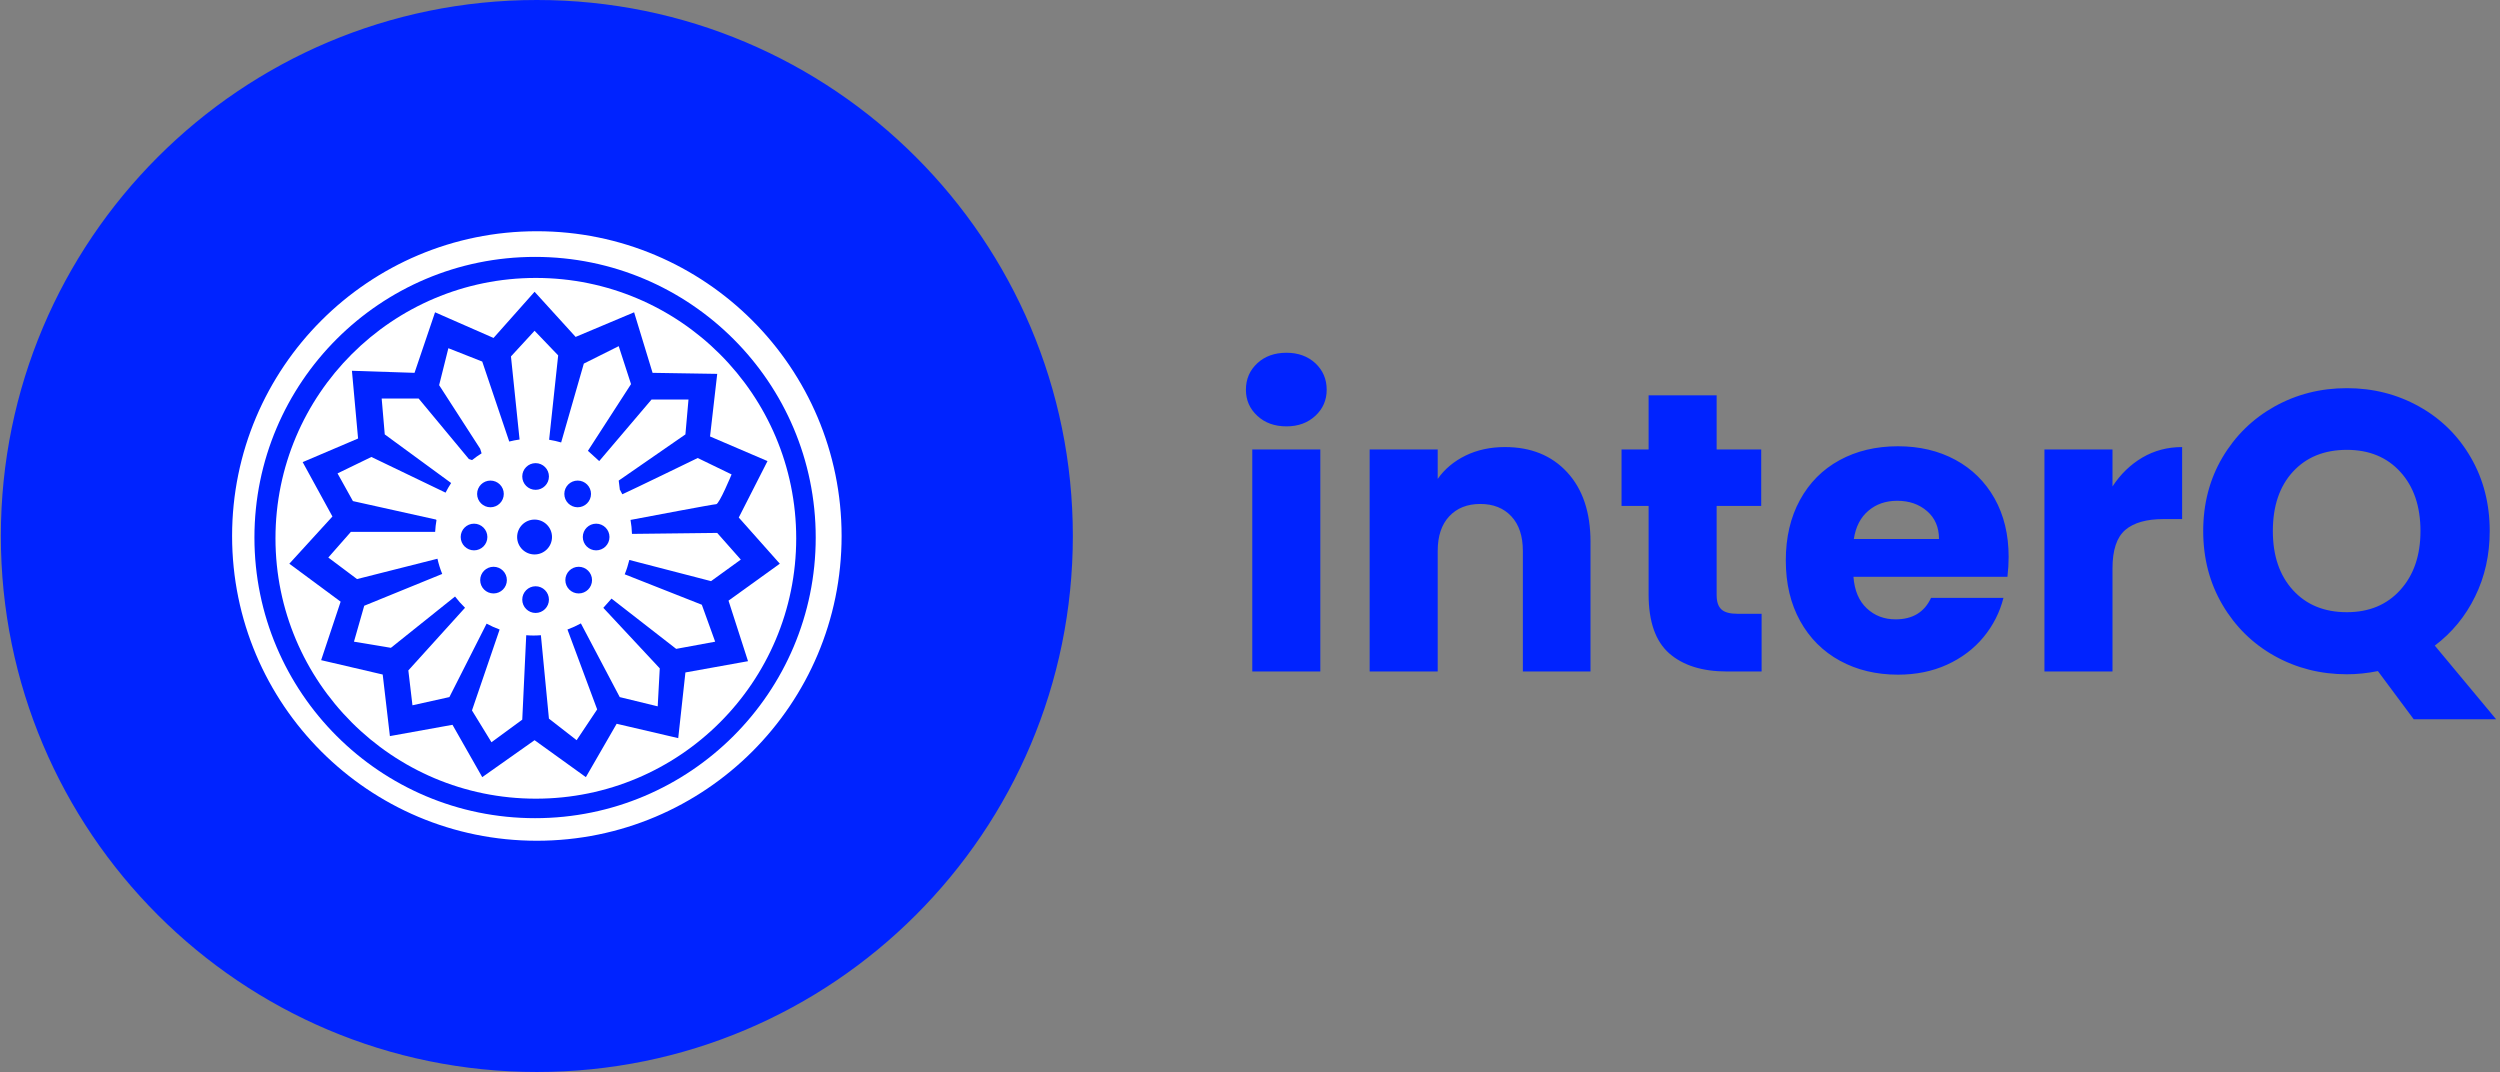 <svg xmlns="http://www.w3.org/2000/svg" version="1.1" xmlns:xlink="http://www.w3.org/1999/xlink" xmlns:svgjs="http://svgjs.dev/svgjs" width="1000" height="429" viewBox="0 0 1000 429"><rect x="0" y="0" width="1000" height="429" fill="#808080" stroke="none"/><g transform="matrix(1,0,0,1,-0.606,-0.103)"><svg viewBox="0 0 396 170" data-background-color="#ffffff" preserveAspectRatio="xMidYMid meet" height="429" width="1000" xmlns="http://www.w3.org/2000/svg" xmlns:xlink="http://www.w3.org/1999/xlink"><g id="tight-bounds" transform="matrix(1,0,0,1,0.24,0.041)"><svg viewBox="0 0 395.52 169.919" height="169.919" width="395.52"><g><svg viewBox="0 0 789.387 339.127" height="169.919" width="395.52"><g transform="matrix(1,0,0,1,393.867,111.595)"><svg viewBox="0 0 395.52 115.937" height="115.937" width="395.52"><g id="textblocktransform"><svg viewBox="0 0 395.52 115.937" height="115.937" width="395.52" id="textblock"><g><svg viewBox="0 0 395.52 115.937" height="115.937" width="395.52"><g transform="matrix(1,0,0,1,0,0)"><svg width="395.52" viewBox="2.3 -40.05 157.09 46.05" height="115.937" data-palette-color="#0023ff"><path d="M7.4-30.8Q5.15-30.8 3.73-32.13 2.3-33.45 2.3-35.4L2.3-35.4Q2.3-37.4 3.73-38.73 5.15-40.05 7.4-40.05L7.4-40.05Q9.6-40.05 11.03-38.73 12.45-37.4 12.45-35.4L12.45-35.4Q12.45-33.45 11.03-32.13 9.6-30.8 7.4-30.8L7.4-30.8ZM3.1-27.9L11.65-27.9 11.65 0 3.1 0 3.1-27.9ZM34.85-28.2Q39.75-28.2 42.67-25.03 45.6-21.85 45.6-16.3L45.6-16.3 45.6 0 37.1 0 37.1-15.15Q37.1-17.95 35.65-19.5 34.2-21.05 31.75-21.05L31.75-21.05Q29.3-21.05 27.85-19.5 26.4-17.95 26.4-15.15L26.4-15.15 26.4 0 17.85 0 17.85-27.9 26.4-27.9 26.4-24.2Q27.7-26.05 29.9-27.13 32.1-28.2 34.85-28.2L34.85-28.2ZM64.05-7.25L67.1-7.25 67.1 0 62.75 0Q58.1 0 55.5-2.27 52.9-4.55 52.9-9.7L52.9-9.7 52.9-20.8 49.5-20.8 49.5-27.9 52.9-27.9 52.9-34.7 61.45-34.7 61.45-27.9 67.05-27.9 67.05-20.8 61.45-20.8 61.45-9.6Q61.45-8.35 62.05-7.8 62.65-7.25 64.05-7.25L64.05-7.25ZM98.14-14.4Q98.14-13.2 97.99-11.9L97.99-11.9 78.64-11.9Q78.84-9.3 80.32-7.93 81.79-6.55 83.94-6.55L83.94-6.55Q87.14-6.55 88.39-9.25L88.39-9.25 97.49-9.25Q96.79-6.5 94.97-4.3 93.14-2.1 90.39-0.85 87.64 0.4 84.24 0.4L84.24 0.4Q80.14 0.4 76.94-1.35 73.74-3.1 71.94-6.35 70.14-9.6 70.14-13.95L70.14-13.95Q70.14-18.3 71.92-21.55 73.69-24.8 76.89-26.55 80.09-28.3 84.24-28.3L84.24-28.3Q88.29-28.3 91.44-26.6 94.59-24.9 96.37-21.75 98.14-18.6 98.14-14.4L98.14-14.4ZM78.69-16.65L89.39-16.65Q89.39-18.85 87.89-20.15 86.39-21.45 84.14-21.45L84.14-21.45Q81.99-21.45 80.52-20.2 79.04-18.95 78.69-16.65L78.69-16.65ZM111.19-23.25Q112.69-25.55 114.94-26.88 117.19-28.2 119.94-28.2L119.94-28.2 119.94-19.15 117.59-19.15Q114.39-19.15 112.79-17.78 111.19-16.4 111.19-12.95L111.19-12.95 111.19 0 102.64 0 102.64-27.9 111.19-27.9 111.19-23.25ZM159.39 6L149.04 6 144.54-0.05Q142.54 0.35 140.64 0.35L140.64 0.35Q135.69 0.35 131.56-1.95 127.44-4.25 125.01-8.38 122.59-12.5 122.59-17.65L122.59-17.65Q122.59-22.8 125.01-26.9 127.44-31 131.56-33.3 135.69-35.6 140.64-35.6L140.64-35.6Q145.59-35.6 149.71-33.3 153.84-31 156.21-26.9 158.59-22.8 158.59-17.65L158.59-17.65Q158.59-13.15 156.76-9.43 154.94-5.7 151.69-3.25L151.69-3.25 159.39 6ZM131.34-17.65Q131.34-13 133.86-10.23 136.39-7.45 140.64-7.45L140.64-7.45Q144.84-7.45 147.36-10.25 149.89-13.05 149.89-17.65L149.89-17.65Q149.89-22.3 147.36-25.08 144.84-27.85 140.64-27.85L140.64-27.85Q136.39-27.85 133.86-25.1 131.34-22.35 131.34-17.65L131.34-17.65Z" opacity="1" transform="matrix(1,0,0,1,0,0)" fill="#0023ff" class="undefined-text-0" data-fill-palette-color="primary" id="text-0"></path></svg></g></svg></g></svg></g></svg></g><g><svg viewBox="0 0 339.127 339.127" height="339.127" width="339.127"><g><svg></svg></g><g id="icon-0"><svg viewBox="0 0 339.127 339.127" height="339.127" width="339.127"><g><path d="M0 169.564c0-93.647 75.916-169.564 169.564-169.564 93.647 0 169.564 75.916 169.563 169.564 0 93.647-75.916 169.564-169.563 169.563-93.647 0-169.564-75.916-169.564-169.563zM169.564 328.672c87.873 0 159.108-71.235 159.108-159.108 0-87.873-71.235-159.108-159.108-159.109-87.873 0-159.108 71.235-159.109 159.109 0 87.873 71.235 159.108 159.109 159.108z" data-fill-palette-color="accent" fill="#0023ff" stroke="transparent"></path><ellipse rx="167.868" ry="167.868" cx="169.564" cy="169.564" fill="#0023ff" stroke="transparent" stroke-width="0" fill-opacity="1" data-fill-palette-color="accent"></ellipse></g><g transform="matrix(1,0,0,1,73.154,73.153)"><svg viewBox="0 0 192.82 192.822" height="192.822" width="192.82"><g><svg xmlns="http://www.w3.org/2000/svg" xmlns:xlink="http://www.w3.org/1999/xlink" version="1.1" x="0" y="0" viewBox="2.151 2.15 95.849 95.85" enable-background="new 0 0 100 100" xml:space="preserve" height="192.822" width="192.82" class="icon-s-0" data-fill-palette-color="quaternary" id="s-0"><g fill="#ffffff" data-fill-palette-color="quaternary"><path fill="#ffffff" d="M98 50.075C98 76.543 76.542 98 50.075 98 23.606 98 2.151 76.543 2.151 50.075c0-26.468 21.456-47.925 47.924-47.925C76.542 2.15 98 23.607 98 50.075zM49.797 6.185c-24.373 0-44.133 19.758-44.133 44.131 0 24.375 19.76 44.133 44.133 44.133S93.93 74.691 93.93 50.316C93.93 25.943 74.17 6.185 49.797 6.185z" data-fill-palette-color="quaternary"></path><path fill="#ffffff" d="M90.862 50.438c0 22.613-18.331 40.945-40.944 40.945-22.614 0-40.945-18.332-40.945-40.945 0-22.614 18.332-40.945 40.945-40.945C72.531 9.493 90.862 27.825 90.862 50.438zM21.963 34.746l-8.713 3.712 4.68 8.552-6.778 7.423 8.068 5.97-3.066 9.198 9.681 2.258 1.131 9.683 9.843-1.776 4.679 8.231 8.229-5.811 8.067 5.811 4.843-8.393 9.681 2.259 1.131-10.329 9.844-1.771-3.067-9.521 8.067-5.809-6.454-7.262 4.519-8.875-9.037-3.873 1.129-9.843-10.166-0.162-2.904-9.52-9.197 3.872-6.454-7.1-6.454 7.262-9.197-4.034-3.228 9.52-9.843-0.323L21.963 34.746z" data-fill-palette-color="quaternary"></path><path fill="#ffffff" d="M76.019 60.886l2.098 5.809-6.132 1.13-10.166-7.906-1.291 1.452 8.876 9.519-0.322 5.973-5.971-1.454L57.001 63.82c-0.675 0.37-1.38 0.693-2.111 0.963l4.671 12.562-3.229 4.841-4.355-3.389-1.265-13.12c-0.382 0.031-0.769 0.05-1.156 0.05s-0.77-0.019-1.15-0.047l-0.624 13.278-4.841 3.551-3.066-5.002 4.348-12.723c-0.708-0.261-1.391-0.568-2.047-0.924l-5.852 11.547-5.809 1.292-0.646-5.486 8.913-9.851c-0.566-0.549-1.092-1.14-1.57-1.769l-10.085 8.068-5.809-0.967 1.613-5.648 12.263-5.002h0.001c-0.312-0.77-0.563-1.569-0.748-2.394l-12.646 3.2-4.518-3.388 3.549-4.035h13.253c0.032-0.624 0.105-1.24 0.209-1.843l-0.068-0.092-13.071-2.905-2.42-4.357 5.325-2.582 11.664 5.611c0.264-0.522 0.555-1.027 0.875-1.514L26.158 34.1l-0.484-5.647h5.809l7.906 9.521c0 0 0.21 0.074 0.498 0.165 0.478-0.383 0.978-0.738 1.5-1.063-0.114-0.391-0.222-0.717-0.222-0.717L34.71 26.354l1.453-5.809 5.325 2.098 4.246 12.578c0.531-0.134 1.073-0.24 1.625-0.317l-1.354-13.067 3.712-4.034 3.712 3.872L52.007 34.94c0.646 0.103 1.274 0.246 1.891 0.426l3.565-12.401 5.486-2.743 1.937 5.971-6.779 10.488 1.776 1.614 8.23-9.682h5.81L73.438 34.1l-10.489 7.261 0.161 1.292c0 0-0.006 0.022-0.016 0.058 0.146 0.264 0.288 0.532 0.423 0.805 1.75-0.791 11.856-5.704 11.856-5.704l5.325 2.582c0 0-1.936 4.68-2.42 4.68-0.426 0-10.897 1.985-13.471 2.474 0.126 0.717 0.203 1.451 0.227 2.198l13.403-0.154 3.712 4.197-4.681 3.387-12.85-3.331c-0.186 0.776-0.428 1.532-0.727 2.256L76.019 60.886zM49.879 38.618c-1.157 0-2.098 0.94-2.098 2.098 0 1.159 0.94 2.099 2.098 2.099s2.098-0.939 2.098-2.099C51.977 39.558 51.036 38.618 49.879 38.618zM56.494 41.361c-1.158 0-2.097 0.94-2.097 2.098 0 1.159 0.938 2.099 2.097 2.099 1.159 0 2.099-0.94 2.099-2.099C58.593 42.301 57.653 41.361 56.494 41.361zM59.399 48.138c-1.158 0-2.097 0.941-2.097 2.098 0 1.158 0.938 2.097 2.097 2.097 1.159 0 2.099-0.938 2.099-2.097C61.498 49.079 60.559 48.138 59.399 48.138zM56.655 54.916c-1.157 0-2.098 0.939-2.098 2.097 0 1.16 0.94 2.097 2.098 2.097 1.159 0 2.099-0.938 2.099-2.097C58.754 55.855 57.814 54.916 56.655 54.916zM49.879 57.98c-1.157 0-2.098 0.941-2.098 2.1 0 1.157 0.94 2.097 2.098 2.097s2.098-0.939 2.098-2.097C51.977 58.922 51.036 57.98 49.879 57.98zM43.263 54.916c-1.159 0-2.097 0.939-2.097 2.097 0 1.16 0.938 2.097 2.097 2.097 1.159 0 2.098-0.937 2.098-2.097C45.361 55.855 44.422 54.916 43.263 54.916zM40.197 48.138c-1.159 0-2.097 0.941-2.097 2.098 0 1.158 0.938 2.097 2.097 2.097 1.159 0 2.098-0.938 2.098-2.097C42.295 49.079 41.356 48.138 40.197 48.138zM42.779 41.361c-1.159 0-2.097 0.94-2.097 2.098 0 1.159 0.938 2.099 2.097 2.099s2.097-0.94 2.097-2.099C44.876 42.301 43.938 41.361 42.779 41.361zM49.717 47.494c-1.516 0-2.742 1.227-2.742 2.743 0 1.515 1.227 2.741 2.742 2.741s2.742-1.227 2.742-2.741C52.459 48.721 51.232 47.494 49.717 47.494z" data-fill-palette-color="quaternary"></path></g></svg></g></svg></g></svg></g></svg></g></svg></g><defs></defs></svg><rect width="395.52" height="169.919" fill="none" stroke="none" visibility="hidden"></rect></g></svg></g></svg>